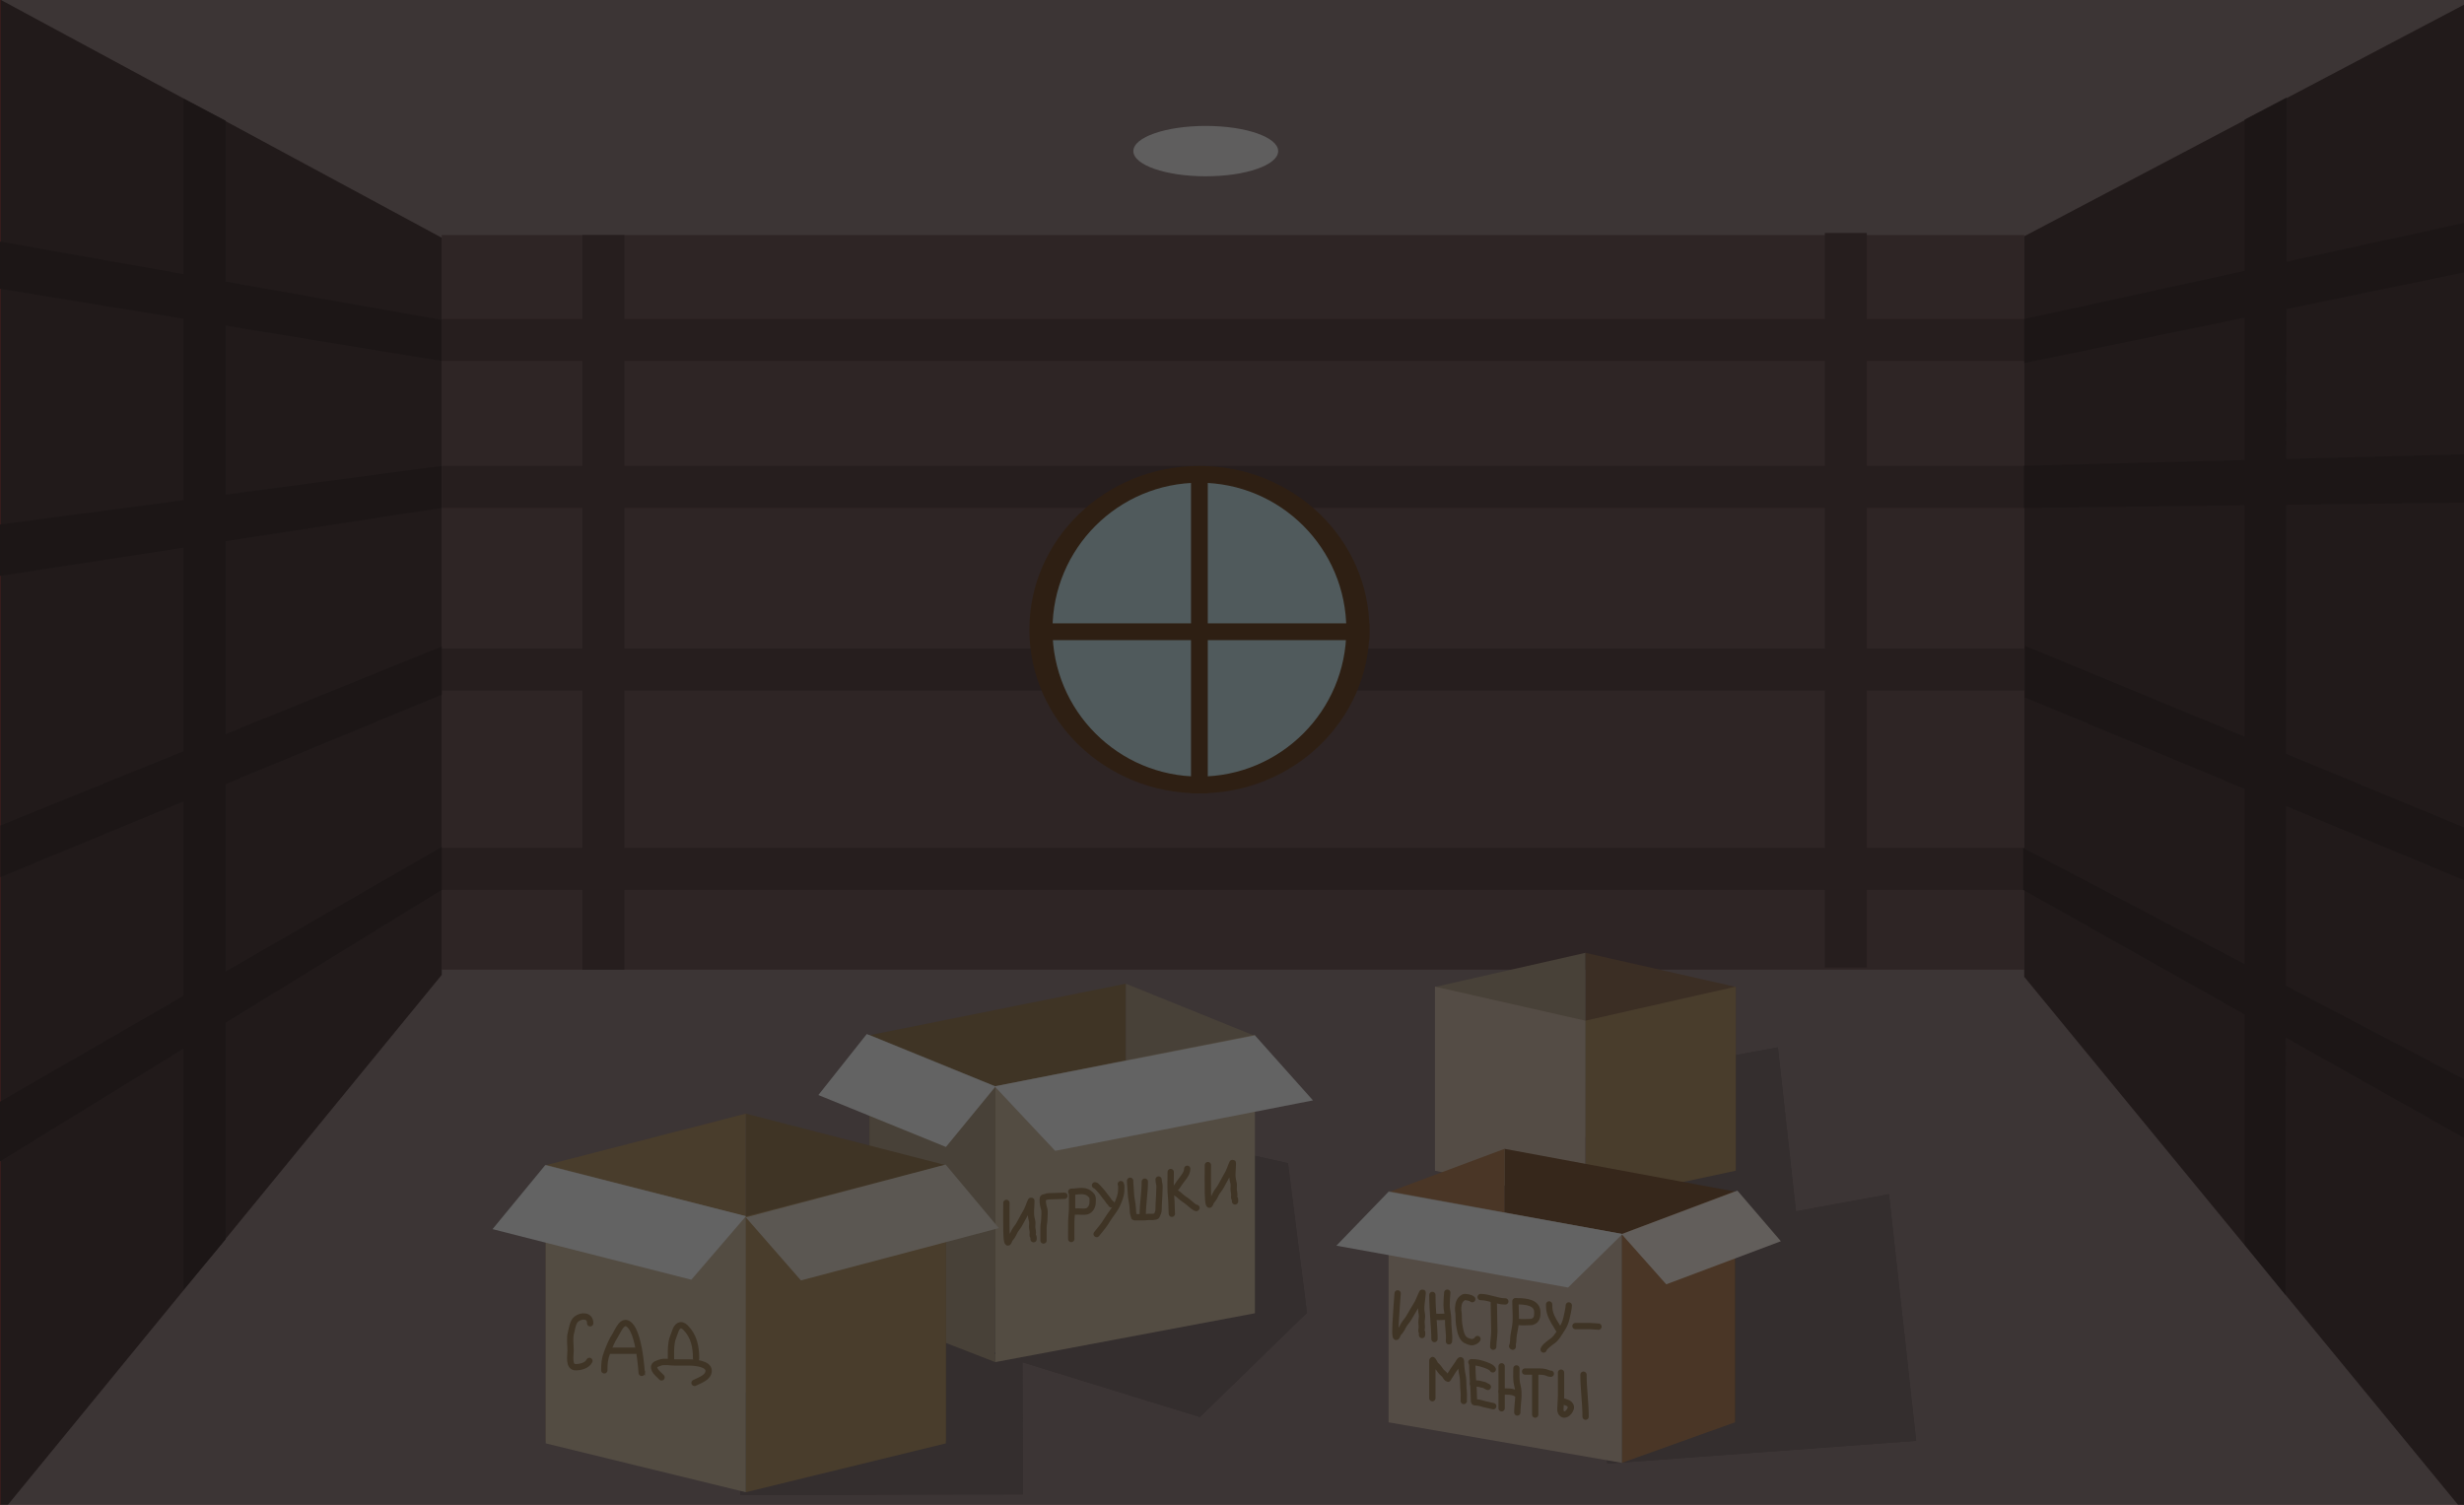 <svg width="1174" height="717" viewBox="0 0 1174 717" fill="none" xmlns="http://www.w3.org/2000/svg">
<rect x="0" y="0" width="1174" height="717" fill="#333333" stroke="none"/>
<g clip-path="url(#clip0_1974_2)">
<rect width="1174" height="717" fill="#884646"/>
<rect x="0.47" width="1174" height="717" fill="#958484"/>
<rect x="352.47" y="584.348" width="134.556" height="128" transform="rotate(-0.148 352.47 584.348)" fill="#817272"/>
<rect x="352.47" y="584.348" width="134.556" height="128" transform="rotate(-0.148 352.47 584.348)" fill="#817272"/>
<path d="M750.469 596.5L900.025 569L912.969 686.5L765.8 697.347L750.469 596.5Z" fill="#817272"/>
<path d="M750.469 596.5L900.025 569L912.969 686.5L765.8 697.347L750.469 596.5Z" fill="#817272"/>
<path d="M697.54 526.532L847.095 499.032L860.04 616.532L712.871 627.38L697.54 526.532Z" fill="#817272"/>
<path d="M697.54 526.532L847.095 499.032L860.04 616.532L712.871 627.38L697.54 526.532Z" fill="#817272"/>
<path fill-rule="evenodd" clip-rule="evenodd" d="M536.443 468.701V601.427L414.252 624.699V493.252L536.443 468.701Z" fill="#9D825D"/>
<path fill-rule="evenodd" clip-rule="evenodd" d="M414.251 493.003V625.729L474.194 649V517.553L414.251 493.003Z" fill="#B4A28B"/>
<path d="M521.808 533.73L613.667 554.225L622.714 625.486L571.718 675.155L473.969 645L521.808 533.73Z" fill="#817272"/>
<path d="M521.808 533.73L613.667 554.225L622.714 625.486L571.718 675.155L473.969 645L521.808 533.73Z" fill="#817272"/>
<path fill-rule="evenodd" clip-rule="evenodd" d="M536.444 468.701V601.427L597.155 624.699V493.252L536.444 468.701Z" fill="#B4A28B"/>
<path fill-rule="evenodd" clip-rule="evenodd" d="M597.923 493.003V625.729L474.194 649V517.553L597.923 493.003Z" fill="#CFBDA5"/>
<path fill-rule="evenodd" clip-rule="evenodd" d="M473.9 517.603L597.945 493.337L625.589 524.3L502.739 548.333L473.9 517.603Z" fill="#F7F7F7"/>
<path fill-rule="evenodd" clip-rule="evenodd" d="M474.346 517.668L412.974 492.68L389.921 521.747L450.701 546.493L474.346 517.668Z" fill="#F7F7F7"/>
<rect x="210.47" y="112" width="754" height="350" fill="#745C5C"/>
<rect x="210.47" y="152" width="754" height="20" fill="#5F4B4B"/>
<rect x="210.47" y="222" width="754" height="20" fill="#5F4B4B"/>
<rect x="210.47" y="309" width="754" height="20" fill="#5F4B4B"/>
<rect x="277.47" y="462" width="350" height="20" transform="rotate(-90 277.47 462)" fill="#5F4B4B"/>
<rect x="869.47" y="461" width="350" height="20" transform="rotate(-90 869.47 461)" fill="#5F4B4B"/>
<rect x="210.47" y="404" width="754" height="20" fill="#5F4B4B"/>
<path d="M0.47 0L210.47 113.283V464.5L0.47 721V0Z" fill="#534141"/>
<ellipse cx="571.47" cy="300" rx="81" ry="78" fill="#744E2F"/>
<path d="M1174.47 2L964.47 112.577V465.417L1174.47 721V2Z" fill="#534141"/>
<path fill-rule="evenodd" clip-rule="evenodd" d="M755.366 454V541.704L827.021 557.082V470.223L755.366 454Z" fill="#93735A"/>
<path fill-rule="evenodd" clip-rule="evenodd" d="M827.022 470.093V557.797L755.366 573.175V486.316L827.022 470.093Z" fill="#B7986E"/>
<path fill-rule="evenodd" clip-rule="evenodd" d="M755.366 454V541.704L683.71 557.082V470.223L755.366 454Z" fill="#B4A28B"/>
<path fill-rule="evenodd" clip-rule="evenodd" d="M683.71 470.093V557.797L755.366 573.175V486.316L683.71 470.093Z" fill="#D3BEAC"/>
<path fill-rule="evenodd" clip-rule="evenodd" d="M355.341 530.611V663.365L450.658 686.641V555.167L355.341 530.611Z" fill="#9D825D"/>
<path fill-rule="evenodd" clip-rule="evenodd" d="M450.658 554.97V687.723L355.341 711V579.525L450.658 554.97Z" fill="#B7986E"/>
<path fill-rule="evenodd" clip-rule="evenodd" d="M355.341 530.611V663.365L260.023 686.641V555.167L355.341 530.611Z" fill="#B7986E"/>
<path fill-rule="evenodd" clip-rule="evenodd" d="M260.023 554.97V687.723L355.341 711V579.525L260.023 554.97Z" fill="#CFBDA5"/>
<path fill-rule="evenodd" clip-rule="evenodd" d="M355.442 579.457L259.793 555.125L234.667 585.643L329.395 609.741L355.442 579.457Z" fill="#F7F7F7"/>
<path fill-rule="evenodd" clip-rule="evenodd" d="M355.353 580.021L450.555 554.859L475.908 585.152L381.623 610.072L355.353 580.021Z" fill="#E3DACD"/>
<path fill-rule="evenodd" clip-rule="evenodd" d="M716.847 547.38V657.521L826.653 676.833V567.753L716.847 547.38Z" fill="#866143"/>
<path fill-rule="evenodd" clip-rule="evenodd" d="M826.653 567.548V677.689L772.785 697.001V587.921L826.653 567.548Z" fill="#B88860"/>
<path fill-rule="evenodd" clip-rule="evenodd" d="M716.846 547.38V657.521L662.288 676.833V567.753L716.846 547.38Z" fill="#B88860"/>
<path fill-rule="evenodd" clip-rule="evenodd" d="M661.597 567.548V677.689L772.785 697.001V587.921L661.597 567.548Z" fill="#D3BEAC"/>
<path fill-rule="evenodd" clip-rule="evenodd" d="M773.051 587.962L661.578 567.825L636.736 593.52L747.135 613.463L773.051 587.962Z" fill="#F7F7F7"/>
<path fill-rule="evenodd" clip-rule="evenodd" d="M772.65 588.015L827.801 567.28L848.519 591.4L793.899 611.936L772.65 588.015Z" fill="#F5EBE3"/>
<circle cx="571.47" cy="300" r="70" fill="#C7E1E7"/>
<rect x="567.47" y="227" width="8" height="151" fill="#744E2F"/>
<rect x="491.47" y="305" width="8" height="161" transform="rotate(-90 491.47 305)" fill="#744E2F"/>
<path d="M0.191 393.32L210.47 308L210.47 331L0.191 417.934L0.191 393.32Z" fill="#453838"/>
<path d="M-1.03 525.5L210.47 403.501L210.47 424L-1.03 554L-1.03 525.5Z" fill="#453838"/>
<path d="M-0.627 250L210.373 222L210.373 242L-0.627 274.5L-0.627 250Z" fill="#453838"/>
<path d="M-0.53 115L210.428 152.437L210.428 172L-0.53 137.5L-0.53 115Z" fill="#453838"/>
<path d="M1175.48 394.844L964.833 307.681L964.731 332.256L1175.37 419.93L1175.48 394.844Z" fill="#453838"/>
<path d="M1174.63 514.501L963.987 404L963.987 424L1174.63 542.5L1174.63 514.501Z" fill="#453838"/>
<path d="M1175.01 216.433L964.28 221.933L964.28 242L1175.01 239.433L1175.01 216.433Z" fill="#453838"/>
<path d="M1174.97 106L964.47 151.999L964.47 172.999L1175.47 129.5L1174.97 106Z" fill="#453838"/>
<path d="M87.47 614.5L87.47 47L107.47 57.5L107.47 590.5L87.47 614.5Z" fill="#453838"/>
<path d="M1088.97 617L1089.47 46.5L1069.47 57V593L1088.97 617Z" fill="#453838"/>
<path d="M479.519 573.138C479.519 579.052 479.075 596.624 480.862 590.852C480.979 590.475 481.585 589.779 481.856 589.439C482.533 588.588 482.865 587.747 483.328 586.823C483.966 585.551 485.09 584.434 485.739 583.177C486.867 580.992 488.145 578.853 489.309 576.705C490.09 575.264 491.407 570.774 491.407 572.319C491.407 575.255 490.749 578.469 491.702 581.46C492.002 582.404 491.775 583.531 491.775 584.498C491.775 585.459 492.107 586.317 492.107 587.272C492.107 587.656 491.841 588.821 492.272 589.069C492.577 589.244 492.438 591.043 492.438 590.258" stroke="#9D825D" stroke-width="3" stroke-linecap="round"/>
<path d="M575.519 555.138C575.519 561.052 575.075 578.624 576.862 572.852C576.979 572.475 577.585 571.779 577.856 571.439C578.533 570.588 578.865 569.747 579.328 568.823C579.966 567.551 581.09 566.434 581.739 565.177C582.867 562.992 584.145 560.853 585.309 558.705C586.09 557.264 587.407 552.774 587.407 554.319C587.407 557.255 586.749 560.469 587.702 563.46C588.002 564.404 587.775 565.531 587.775 566.498C587.775 567.459 588.107 568.317 588.107 569.272C588.107 569.656 587.841 570.821 588.272 571.069C588.577 571.244 588.438 573.043 588.438 572.258" stroke="#9D825D" stroke-width="3" stroke-linecap="round"/>
<path d="M665.915 616.253C665.477 622.742 663.734 641.999 665.944 635.784C666.089 635.378 666.745 634.655 667.04 634.3C667.779 633.411 668.172 632.511 668.703 631.528C669.434 630.175 670.638 629.025 671.378 627.689C672.665 625.367 674.099 623.105 675.419 620.826C676.305 619.297 677.952 614.457 677.837 616.154C677.62 619.375 676.725 622.859 677.454 626.206C677.684 627.261 677.374 628.483 677.303 629.545C677.232 630.599 677.499 631.564 677.428 632.612C677.4 633.033 677.049 634.294 677.46 634.594C677.752 634.807 677.48 636.772 677.538 635.91" stroke="#9D825D" stroke-width="3" stroke-linecap="round"/>
<path d="M497.192 591.04C497.192 588.997 497.192 586.955 497.192 584.913C497.192 583.561 497.576 582.189 497.576 580.853C497.576 579.368 497.924 577.319 497.48 575.898C497.056 574.543 496.809 573.196 496.809 571.775C496.809 570.118 497.115 570.8 498.343 570.283C499.143 569.946 500.147 569.942 501.028 569.942C503.032 569.942 505.119 569.75 507.166 569.75" stroke="#9D825D" stroke-width="3" stroke-linecap="round"/>
<path d="M510.81 568.983C510.81 571.093 510.81 573.203 510.81 575.313C510.81 577.494 510.487 579.672 510.427 581.834C510.35 584.582 510.427 592.83 510.427 590.081" stroke="#9D825D" stroke-width="3" stroke-linecap="round"/>
<path d="M510.427 567.833C512.626 567.833 514.678 567.233 516.863 567.63C518.146 567.864 519.367 568.715 520.166 569.751C520.849 570.636 520.592 571.933 520.592 573C520.592 574.698 519.468 576.787 517.715 577.188C516.484 577.47 514.946 577.231 513.687 577.231C513.265 577.231 511.963 577.426 511.769 577.039" stroke="#9D825D" stroke-width="3" stroke-linecap="round"/>
<path d="M521.743 564.764C522.466 564.854 523.726 566.554 524.237 567.065C525.402 568.231 526.223 569.698 527.305 570.901C527.876 571.535 528.271 572.48 528.936 573.011C529.4 573.383 529.607 574.521 529.607 573.586" stroke="#9D825D" stroke-width="3" stroke-linecap="round"/>
<path d="M522.51 587.97C524.264 585.826 526.092 583.674 527.507 581.268C529.016 578.703 531.21 576.418 532.387 573.671C533.298 571.546 534.209 569.352 534.209 567.022C534.209 566.135 534.401 564.953 534.018 564.188" stroke="#9D825D" stroke-width="3" stroke-linecap="round"/>
<path d="M538.47 562.587C538.47 564.628 538.785 566.6 538.827 568.609C538.875 570.969 539.641 573.264 539.718 575.652C539.752 576.687 539.823 578.252 540.214 579.217C540.485 579.886 540.122 580 540.967 580C542.203 580 543.438 580 544.674 580C545.644 580 546.59 579.842 547.528 579.804C548.233 579.776 549.019 579.934 549.708 579.761C550.227 579.631 550.94 579.784 551.175 579.174C551.586 578.107 552.027 577.492 552.027 576.283C552.027 573.334 552.384 570.431 552.384 567.478C552.384 566.46 552.601 565.095 552.344 564.109C552.153 563.376 552.027 562.756 552.027 562" stroke="#9D825D" stroke-width="3" stroke-linecap="round"/>
<path d="M544.47 579C544.47 573.465 545.47 568.39 545.47 563" stroke="#9D825D" stroke-width="3" stroke-linecap="round"/>
<path d="M557.801 558.434C557.801 561.646 557.669 564.889 557.811 568.098C557.902 570.126 558.184 572.133 558.184 574.161C558.184 575.505 558.376 579.533 558.376 578.189" stroke="#9D825D" stroke-width="3" stroke-linecap="round"/>
<path d="M558.951 568.024C559.054 567.101 560.591 565.761 561.072 564.944C562.01 563.35 563.293 561.975 564.311 560.448C565.039 559.356 565.664 558.242 565.664 556.899" stroke="#9D825D" stroke-width="3" stroke-linecap="round"/>
<path d="M558.76 568.024C560.263 568.024 561.36 568.936 562.404 569.942C563.642 571.136 565.164 571.88 566.421 573.011C566.922 573.462 569.887 576.071 570.076 575.505" stroke="#9D825D" stroke-width="3" stroke-linecap="round"/>
<path d="M682.47 617C682.47 620.909 682.711 624.61 682.979 628.441C683.196 631.555 683.47 634.959 683.47 638" stroke="#9D825D" stroke-width="3" stroke-linecap="round"/>
<path d="M683.054 627.128C683.127 627.717 687.917 627.389 688.795 627.389" stroke="#9D825D" stroke-width="3" stroke-linecap="round"/>
<path d="M689.57 615.909C689.382 617.882 689.284 619.812 689.254 621.781C689.219 624.08 690.032 626.429 689.971 628.7C689.878 632.164 690.692 635.709 690.369 639.09" stroke="#9D825D" stroke-width="3" stroke-linecap="round"/>
<path d="M701.47 619C700.661 618.217 698.542 618 697.97 618C696.97 618 695.872 619.196 695.47 620C694.57 621.8 694.62 624.176 694.97 626C694.97 628.263 695.039 630.346 695.47 632.5C695.855 634.425 696.364 637.457 698.47 638.627C699.352 639.117 699.93 639.269 700.97 639.501C701.705 639.664 703.47 639 703.97 638.001" stroke="#9D825D" stroke-width="3" stroke-linecap="round"/>
<path d="M711.731 620C711.731 624.741 711.992 629.41 711.992 634.151C711.992 636.751 711.47 639.137 711.47 641.662" stroke="#9D825D" stroke-width="3" stroke-linecap="round"/>
<path d="M705.47 618C709.434 618 713.272 620.088 717.214 620.088" stroke="#9D825D" stroke-width="3" stroke-linecap="round"/>
<path d="M722.036 620C722.036 624.28 722.645 629.132 721.717 633.31C721.342 634.997 720.992 637.195 720.992 638.922C720.992 639.563 720.753 640.089 720.731 640.676C720.711 641.186 720.985 642.174 720.47 641.401" stroke="#9D825D" stroke-width="3" stroke-linecap="round"/>
<path d="M722.47 620C727.152 620 732.47 620.532 732.47 625.236C732.47 627.035 732.47 629.003 729.973 629.841C728.938 629.872 723.057 630.372 722.47 629.422" stroke="#9D825D" stroke-width="3" stroke-linecap="round"/>
<path d="M735.47 643C735.782 641.696 738.697 639.665 739.818 638.847C741.832 637.376 742.823 635.148 744.167 633.206C745.214 631.692 745.911 629.962 746.326 628.224C746.622 626.986 747.47 623.309 747.47 622" stroke="#9D825D" stroke-width="3" stroke-linecap="round"/>
<path d="M750.649 631.826C752.931 631.826 755.212 631.826 757.493 631.826C758.161 631.826 760.969 632.087 761.611 632.087" stroke="#9D825D" stroke-width="3" stroke-linecap="round"/>
<path d="M682.47 666.179C682.47 660.186 682.47 654.193 682.47 648.199C682.47 647.229 683.746 650.106 684.044 650.347C684.982 651.106 685.729 652.134 686.406 653.141C687.056 654.108 688.135 654.568 688.71 655.635C688.941 656.063 689.205 656.375 689.556 656.716C690.116 657.261 689.965 656.657 690.226 656.311C690.962 655.337 691.607 654.114 692.311 653.066C693.08 651.921 693.94 650.861 694.673 649.686C695.207 648.83 696.117 647.001 696.117 648.92C696.117 650.985 696.422 653.345 696.846 655.364C697.382 657.921 697.027 660.748 697.414 663.34C697.53 664.115 697.429 664.988 697.429 665.774C697.429 666.083 697.414 669.721 697.429 666.99" stroke="#9D825D" stroke-width="3" stroke-linecap="round"/>
<path d="M701.47 650C701.47 655.748 702.281 661.393 702.281 667.146C702.281 668.054 702.247 668.182 703.362 668.182C704.117 668.182 705.371 668.441 706.064 668.687C707.749 669.283 709.746 669.517 711.47 670" stroke="#9D825D" stroke-width="3" stroke-linecap="round"/>
<path d="M701.062 649.052C703.269 649.052 704.792 649.348 706.861 650.038C708.127 650.46 710.653 651.27 711.24 652.445" stroke="#9D825D" stroke-width="3" stroke-linecap="round"/>
<path d="M701.845 659.23C702.541 659.23 703.237 659.23 703.933 659.23C704.909 659.23 705.581 659.634 706.514 659.738C707.497 659.847 708.09 660.529 708.891 660.796" stroke="#9D825D" stroke-width="3" stroke-linecap="round"/>
<path d="M715.47 651C715.47 657.686 715.47 664.296 715.47 671" stroke="#9D825D" stroke-width="3" stroke-linecap="round"/>
<path d="M715.47 663.011C717.599 663.011 720.619 662.823 722.47 664" stroke="#9D825D" stroke-width="3" stroke-linecap="round"/>
<path d="M722.943 673C722.943 668.722 724.112 664.315 722.967 660.086C722.253 657.452 722.518 654.698 722.518 652" stroke="#9D825D" stroke-width="3" stroke-linecap="round"/>
<path d="M731.47 654C731.47 658.696 731.47 663.392 731.47 668.088C731.47 668.86 731.47 672.604 731.47 674" stroke="#9D825D" stroke-width="3" stroke-linecap="round"/>
<path d="M726.639 653.488C728.901 653.488 731.162 653.488 733.424 653.488C734.41 653.488 735.23 653.556 736.165 653.764C737.178 653.989 737.84 654.532 738.905 654.532" stroke="#9D825D" stroke-width="3" stroke-linecap="round"/>
<path d="M743.779 654C743.779 657.73 743.779 661.459 743.779 665.189C743.779 666.707 743.559 668.243 743.559 669.799C743.559 670.604 743.298 672.058 743.669 672.765C745.089 675.466 747.711 673.18 748.36 671.198C748.736 670.051 748.095 669.096 747.197 668.569C746.358 668.076 744.154 667.787 743.887 666.942" stroke="#9D825D" stroke-width="3" stroke-linecap="round"/>
<path d="M754.47 655C754.47 661.727 755.47 668.294 755.47 675" stroke="#9D825D" stroke-width="3" stroke-linecap="round"/>
<path d="M738.097 621.514C738.097 622.825 738.147 623.985 738.485 625.263C738.885 626.779 739.592 628.237 740.359 629.594C741.038 630.796 741.886 631.938 742.493 633.15" stroke="#9D825D" stroke-width="3" stroke-linecap="round"/>
<path d="M281.203 630.492C281.203 626.51 277.027 626.618 274.663 628.457C272.866 629.855 272.599 632.988 272.047 634.976C271.327 637.568 271.86 640.884 271.86 643.572C271.86 646.026 270.732 651.421 274.289 651.421C276.563 651.421 279.705 650.679 280.829 648.431" stroke="#9D825D" stroke-width="3" stroke-linecap="round"/>
<path d="M287.93 652.915C287.93 649.791 288.089 647.442 289.238 644.506C290.382 641.581 291.431 638.778 293.162 636.181C294.404 634.317 296.425 628.388 299.681 631.052C305.729 636 305.869 661.477 305.869 653.663" stroke="#9D825D" stroke-width="3" stroke-linecap="round"/>
<path d="M290.172 643.572H303.626" stroke="#9D825D" stroke-width="3" stroke-linecap="round"/>
<path d="M315.212 656.278C314.147 655.08 312.593 654.03 311.932 652.541C310.857 650.124 312.985 649.884 314.465 649.261C316.319 648.48 319.844 649.178 321.856 649.178C324.071 649.178 326.286 649.178 328.5 649.178C331.102 649.178 337.636 649.739 337.636 653.102C337.636 656.328 333.452 657.623 330.909 658.895" stroke="#9D825D" stroke-width="3" stroke-linecap="round"/>
<path d="M319.696 648.431C319.696 645.359 319.544 642.302 320.07 639.274C320.339 637.726 321.179 636.046 321.648 634.52C322.48 631.818 324.281 630.218 326.61 632.547C330.663 636.6 331.656 641.732 331.656 647.31" stroke="#9D825D" stroke-width="3" stroke-linecap="round"/>
<rect x="-1.53" width="1176" height="718" fill="black" fill-opacity="0.6"/>
<ellipse cx="574.5" cy="72" rx="34.5" ry="12" fill="#5F5E5E"/>
</g>
<defs>
<clipPath id="clip0_1974_2">
<rect width="1174" height="717" fill="white"/>
</clipPath>
</defs>
</svg>
